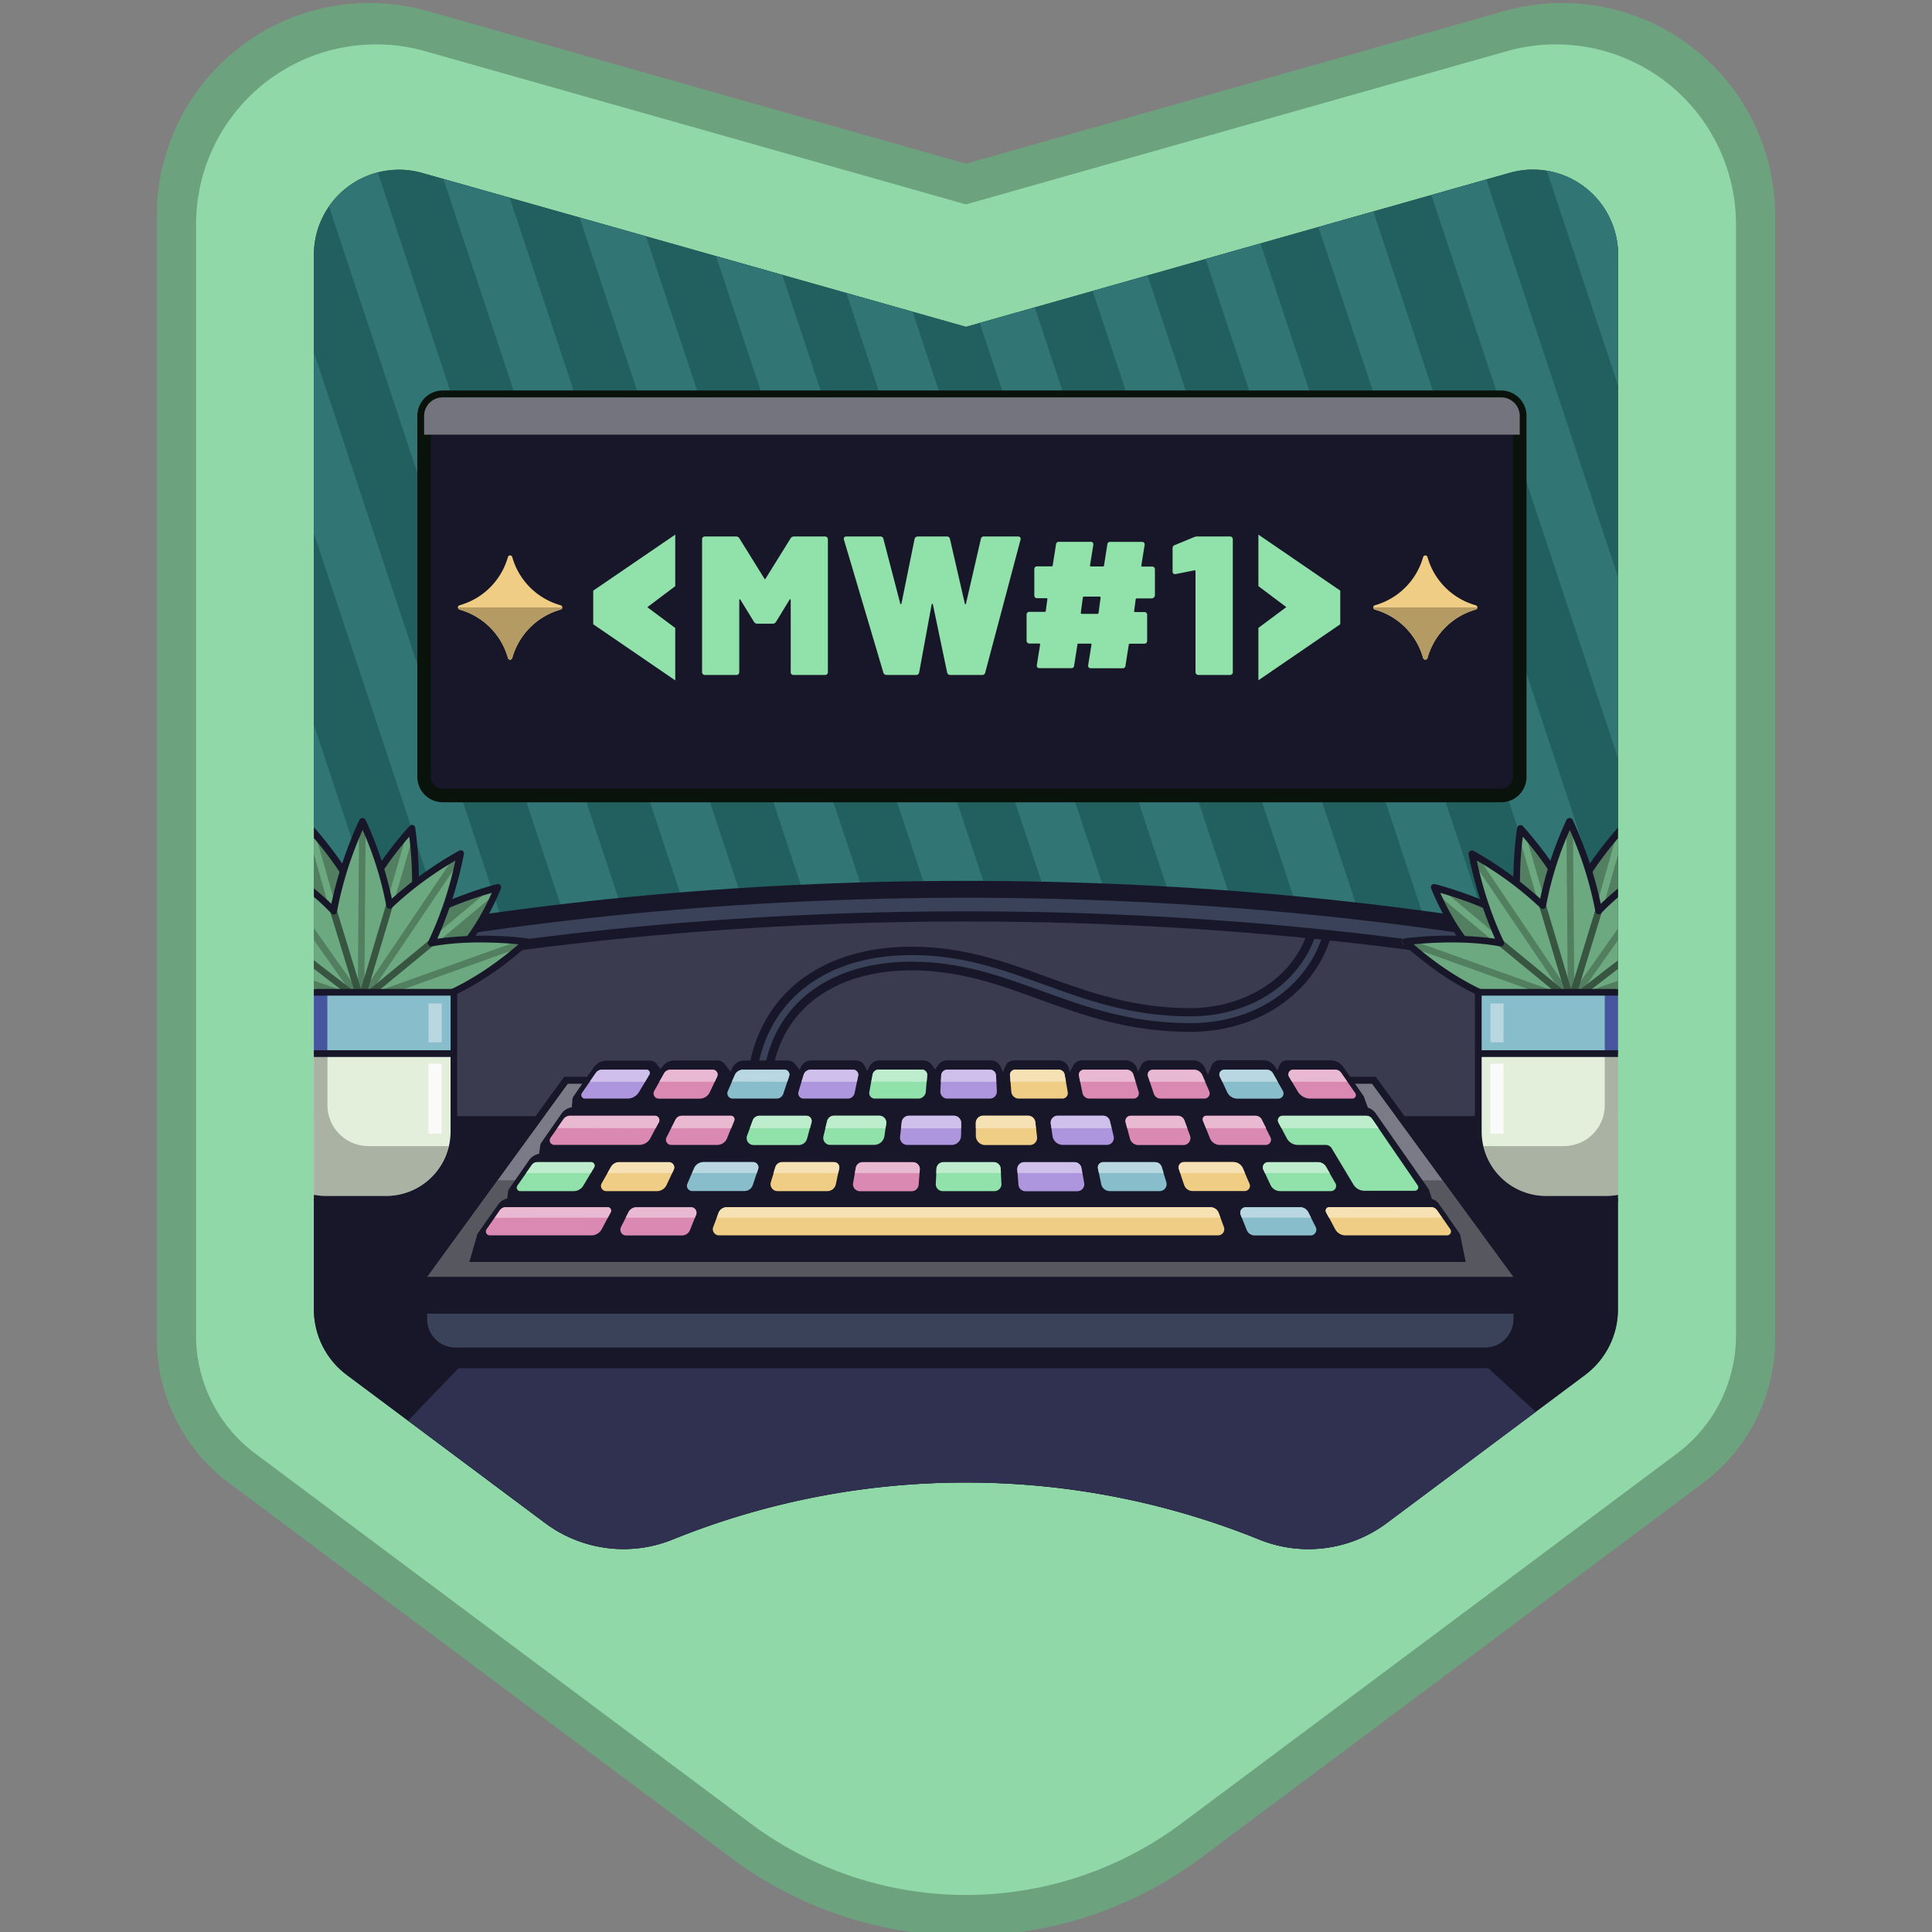 <svg id="MotW_1ST" data-name="MotW 1ST" xmlns="http://www.w3.org/2000/svg" xmlns:xlink="http://www.w3.org/1999/xlink" viewBox="0 0 590 590"><rect x="0" y="0" width="590" height="590" fill="#808080" stroke="none"/><defs><style>.cls-1{fill:none;}.cls-2{fill:#6da27f;}.cls-3{fill:#91d8a9;}.cls-4{fill:#3b3b50;}.cls-5{fill:#18172a;}.cls-6{fill:#3a4259;}.cls-7{fill:#21605e;}.cls-8{clip-path:url(#clip-path);}.cls-9{fill:#317575;}.cls-10{fill:#0a120c;}.cls-11{fill:#74747f;}.cls-12{fill:#91e1aa;}.cls-13{fill:#f0cd84;}.cls-14{fill:#b49a63;}.cls-15{clip-path:url(#clip-path-2);}.cls-16{fill:#527f60;}.cls-17{fill:#6da980;}.cls-18{fill:#375540;}.cls-19{fill:#e3efda;}.cls-20{fill:#aab3a3;}.cls-21{fill:#88bdcb;}.cls-22{fill:#47559f;}.cls-23{fill:#b8d7e0;}.cls-24{fill:#fafafa;}.cls-25{fill:#303051;}.cls-26{fill:#7b7b87;}.cls-27{fill:#57575f;}.cls-28{fill:#ae96de;}.cls-29{fill:#da89b3;}.cls-30{fill:#e9b8d1;}.cls-31{fill:#bdedcc;}.cls-32{fill:#f6e1b5;}.cls-33{fill:#cfc0eb;}</style><clipPath id="clip-path"><path class="cls-1" d="M461.09,52.77,295,99.81l-166.09-47a26,26,0,0,0-33.06,25V294.44c59.84-12.3,127.53-19.24,199.22-19.24s139.27,6.93,199.08,19.21V77.77A26,26,0,0,0,461.09,52.77Z"/></clipPath><clipPath id="clip-path-2"><path class="cls-1" d="M105.89,419.88l60.63,45.27a40,40,0,0,0,39.09,4.94,239,239,0,0,1,178.78,0,40,40,0,0,0,39.09-4.94l60.63-45.27a25,25,0,0,0,10-20V77.77a26,26,0,0,0-33.06-25L295,99.81l-166.09-47a26,26,0,0,0-33.06,25V399.86A25,25,0,0,0,105.89,419.88Z"/></clipPath></defs><path class="cls-2" d="M47.88,65.92v343A55,55,0,0,0,70,452.94L223.21,567.33a120,120,0,0,0,143.58,0L520,452.94a55,55,0,0,0,22.1-44.07V65.92A65,65,0,0,0,459.41,3.38L295,50,130.59,3.38A65,65,0,0,0,47.88,65.92Z"/><path class="cls-3" d="M59.87,407.87V68.56a55,55,0,0,1,70-52.92L295,62.42,460.14,15.64a55,55,0,0,1,70,52.92V407.87a45,45,0,0,1-18.08,36.06L360.8,556.84a110,110,0,0,1-131.6,0L78,443.93A45,45,0,0,1,59.87,407.87Z"/><path class="cls-4" d="M105.89,419.88l60.63,45.27a40,40,0,0,0,39.09,4.94,239,239,0,0,1,178.78,0,40,40,0,0,0,39.09-4.94l60.63-45.27a25,25,0,0,0,10-20V77.77a26,26,0,0,0-33.06-25L295,99.81l-166.09-47a26,26,0,0,0-33.06,25V399.86A25,25,0,0,0,105.89,419.88Z"/><path class="cls-5" d="M249.19,379c-18.55-17.21-25.76-42.16-17.94-62.08,6.94-17.68,24.11-27.82,47.11-27.82,15.91,0,28.81,4.68,41.29,9.2,13,4.7,26.36,9.56,43.83,9.56,13.74,0,26.24-6.29,32.63-16.4,6.55-10.36,6.39-24-.43-38.33l6.55-3.11c7.93,16.69,7.93,32.78,0,45.32-7.83,12.38-22.32,19.77-38.76,19.77-18.74,0-32.75-5.08-46.3-10-12.44-4.51-24.18-8.77-38.82-8.77-19.86,0-34.57,8.46-40.36,23.22-6.74,17.17-.26,38.92,16.12,54.12Z"/><path class="cls-6" d="M251,377.07c-17.77-16.49-24.72-40.3-17.29-59.24,6.53-16.63,22.82-26.17,44.7-26.17,15.46,0,27.58,4.39,40.4,9,13.18,4.78,26.8,9.72,44.72,9.72,14.84,0,27.85-6.58,34.82-17.6s6.94-25.64-.28-40.83l1.87-.89c7.54,15.86,7.59,31.06.16,42.82s-21,18.57-36.57,18.57c-18.28,0-32.08-5-45.42-9.84-12.65-4.58-24.6-8.92-39.7-8.92-21,0-36.57,9.06-42.77,24.86-7.12,18.15-.38,41,16.77,57Z"/><path class="cls-7" d="M461.09,52.77,295,99.81l-166.09-47a26,26,0,0,0-33.06,25V294.44c59.84-12.3,127.53-19.24,199.22-19.24s139.27,6.93,199.08,19.21V77.77A26,26,0,0,0,461.09,52.77Z"/><g class="cls-8"><path class="cls-9" d="M197.27,72.13,177,66.39l69.56,209.89q9-.39,18.13-.65Z"/><path class="cls-9" d="M95.85,162.84,137,287.05c5.78-.9,11.59-1.77,17.49-2.57l-58.66-177Z"/><path class="cls-9" d="M135.4,54.6l74.24,224c5.93-.47,11.9-.91,17.91-1.28L155.64,60.34Z"/><path class="cls-9" d="M115.36,52.59A26.19,26.19,0,0,0,100.46,63l72.65,219.16c5.86-.68,11.75-1.33,17.7-1.91Z"/><path class="cls-9" d="M472.37,52.12l21.78,65.72V77.77A26,26,0,0,0,472.37,52.12Z"/><path class="cls-9" d="M95.85,221.29v55.34l5.54,16.71c5.69-1.13,11.43-2.23,17.26-3.26Z"/><path class="cls-9" d="M384.93,74.34l-16.77,4.75,68.11,205.47c6.5.89,12.92,1.86,19.29,2.87Z"/><path class="cls-9" d="M350.45,84.11l-16.77,4.75L397.05,280q9.58.93,19,2Z"/><path class="cls-9" d="M494.15,290.07,419.41,64.57l-16.77,4.75,73.45,221.61c6.09,1.11,12.13,2.26,18.06,3.48Z"/><path class="cls-9" d="M218.65,78.19,284,275.26c3.69,0,7.39-.06,11.1-.06,2.42,0,4.82,0,7.24,0L238.89,83.92Z"/><polygon class="cls-9" points="437.12 59.56 494.15 231.63 494.15 176.29 453.88 54.81 437.12 59.56"/><path class="cls-9" d="M278.7,95.2l-20.25-5.74,61.66,186q9.33.21,18.54.58Z"/><path class="cls-9" d="M299.21,98.62,358.34,277q9.45.54,18.76,1.26L316,93.87Z"/></g><path class="cls-5" d="M95.85,288.15v12.68c61.25-12.66,129.59-19.42,199.22-19.42s137.86,6.75,199.08,19.39V288.12C432.73,275.64,364.51,269,295.07,269S157.3,275.65,95.85,288.15Z"/><path class="cls-6" d="M95.85,293.41v4.23C157.17,285,225.49,278.3,295.07,278.3S432.86,285,494.15,297.61v-4.23c-61.35-12.53-129.59-19.22-199.08-19.22S157.24,280.86,95.85,293.41Z"/><rect class="cls-5" x="129.52" y="121.35" width="334.58" height="121.57" rx="5.67"/><path class="cls-10" d="M458.43,245H135.19a7.75,7.75,0,0,1-7.74-7.74V127a7.75,7.75,0,0,1,7.74-7.75H458.43a7.75,7.75,0,0,1,7.74,7.75V237.25A7.75,7.75,0,0,1,458.43,245ZM135.19,123.42a3.6,3.6,0,0,0-3.6,3.6V237.25a3.6,3.6,0,0,0,3.6,3.6H458.43a3.61,3.61,0,0,0,3.6-3.6V127a3.6,3.6,0,0,0-3.6-3.6Z"/><path class="cls-11" d="M135.19,121.35H458.43A5.67,5.67,0,0,1,464.1,127v5.74a0,0,0,0,1,0,0H129.52a0,0,0,0,1,0,0V127A5.67,5.67,0,0,1,135.19,121.35Z"/><path class="cls-12" d="M181.16,190.64V180.37l25.05-17.11V179l-8.53,6.43,8.53,6.35v16Z"/><path class="cls-12" d="M242.49,163.83h9.43a.89.89,0,0,1,.66.24.93.93,0,0,1,.24.67v40.47a.83.83,0,0,1-.9.91h-9.55a.83.83,0,0,1-.9-.91V183.29c0-.17,0-.26-.13-.28s-.16,0-.24.15l-4.1,6.71a1.21,1.21,0,0,1-1.09.6h-4.59a1.18,1.18,0,0,1-1.09-.6l-4.11-6.71q-.12-.18-.24-.15c-.08,0-.12.11-.12.28v21.92a.9.9,0,0,1-.24.67.92.92,0,0,1-.67.24h-9.54a.92.92,0,0,1-.67-.24.9.9,0,0,1-.24-.67V164.74a.93.93,0,0,1,.24-.67.92.92,0,0,1,.67-.24h9.42a1.19,1.19,0,0,1,1.09.61l7.61,12.26q.18.36.36,0l7.62-12.26A1.19,1.19,0,0,1,242.49,163.83Z"/><path class="cls-12" d="M270.1,205.91a.84.84,0,0,1-.36-.58l-12-40.47a.67.67,0,0,1-.06-.3c0-.49.28-.73.84-.73h10.27a.92.92,0,0,1,1,.79l5.13,19.69q.06.18.18.21c.08,0,.14-.05.19-.21l4-19.69a1,1,0,0,1,1-.79h8.82a.92.92,0,0,1,1,.79l4.53,19.69q.06.24.18.24t.18-.24l4.53-19.69a.91.91,0,0,1,1-.79h10.33a.8.8,0,0,1,.69.28.84.84,0,0,1,.09.75l-10.75,40.47a.9.9,0,0,1-1,.79h-9.66a.94.94,0,0,1-1-.79l-4.35-20.78q-.06-.18-.18-.18t-.18.18l-3.81,20.72a.92.92,0,0,1-1,.85h-9A1.13,1.13,0,0,1,270.1,205.91Z"/><path class="cls-12" d="M352.32,182.5a.92.92,0,0,1-.67.24h-4.47q-.36,0-.36.3l-.48,3.57q0,.3.24.3h2.84a.83.83,0,0,1,.9.91v7.85a.89.89,0,0,1-.24.66.86.86,0,0,1-.66.25h-4.35q-.36,0-.36.3l-1,6.34a.84.84,0,0,1-1,.85h-9.54c-.65,0-.93-.33-.85-1l1-6.22q0-.3-.24-.3h-3.69q-.36,0-.36.3l-1,6.34a.84.84,0,0,1-1,.85h-9.55c-.64,0-.93-.33-.84-1l1-6.22q0-.3-.24-.3h-3a.86.86,0,0,1-.66-.25.89.89,0,0,1-.24-.66v-7.85a.83.83,0,0,1,.9-.91H319q.36,0,.36-.3l.49-3.57q0-.3-.24-.3h-2.84a.83.83,0,0,1-.91-.9v-7.92a.83.83,0,0,1,.91-.9h4.35c.24,0,.36-.1.36-.31l1-6.34a.85.85,0,0,1,1-.85h9.55c.64,0,.92.33.84,1l-1,6.22c0,.21.08.31.24.31h3.68c.24,0,.36-.1.36-.31l1-6.34a.84.84,0,0,1,1-.85h9.54c.65,0,.93.33.85,1l-1,6.22c0,.21.08.31.24.31h3a.92.92,0,0,1,.67.24.89.89,0,0,1,.24.66v7.92A.89.89,0,0,1,352.32,182.5Zm-16.83,4.58.61-4.51c0-.25-.1-.38-.31-.38h-4.66c-.31,0-.46.13-.46.38l-.61,4.51c0,.26.1.38.3.38H335C335.33,187.46,335.49,187.34,335.49,187.08Z"/><path class="cls-12" d="M365.73,163.83h9.84a.9.9,0,0,1,.67.24.93.93,0,0,1,.24.67v40.47a.83.83,0,0,1-.91.91H366a.89.89,0,0,1-.66-.24.87.87,0,0,1-.25-.67V174.47a.4.4,0,0,0-.09-.25.15.15,0,0,0-.21-.06l-5.74,1.15h-.24q-.72,0-.72-.84v-6.95a1,1,0,0,1,.72-1.09l5.74-2.36A2.54,2.54,0,0,1,365.73,163.83Z"/><path class="cls-12" d="M384.29,207.75v-16l8.53-6.35L384.29,179V163.26l25,17.11v10.27Z"/><path class="cls-13" d="M156.41,170.08l.2.63a21.28,21.28,0,0,0,14,13.95l.63.2a.68.68,0,0,1,0,1.29l-.63.2a21.3,21.3,0,0,0-14,14l-.2.64a.67.67,0,0,1-1.28,0l-.2-.64a21.3,21.3,0,0,0-14-14l-.63-.2a.68.68,0,0,1,0-1.29l.63-.2a21.28,21.28,0,0,0,14-13.95l.2-.63A.67.67,0,0,1,156.41,170.08Z"/><path class="cls-14" d="M155.13,200.94a.67.67,0,0,0,1.28,0l.2-.64a21.3,21.3,0,0,1,14-14l.63-.2a.64.64,0,0,0,.46-.58H139.88a.64.64,0,0,0,.46.58l.63.2a21.3,21.3,0,0,1,14,14Z"/><path class="cls-14" d="M155.13,200.94a.67.67,0,0,0,1.28,0l.2-.64a21.3,21.3,0,0,1,14-14l.63-.2a.64.64,0,0,0,.46-.58H139.88a.64.64,0,0,0,.46.58l.63.2a21.3,21.3,0,0,1,14,14Z"/><path class="cls-13" d="M435.91,170.08l.2.63a21.26,21.26,0,0,0,13.95,13.95l.64.2a.68.68,0,0,1,0,1.29l-.64.2a21.29,21.29,0,0,0-13.95,14l-.2.64a.68.68,0,0,1-1.29,0l-.2-.64a21.29,21.29,0,0,0-13.95-14l-.64-.2a.68.68,0,0,1,0-1.29l.64-.2a21.26,21.26,0,0,0,13.95-13.95l.2-.63A.68.68,0,0,1,435.91,170.08Z"/><path class="cls-14" d="M434.62,200.94a.68.68,0,0,0,1.29,0l.2-.64a21.29,21.29,0,0,1,13.95-14l.64-.2a.67.67,0,0,0,.46-.58H419.37a.67.67,0,0,0,.46.58l.64.2a21.29,21.29,0,0,1,13.95,14Z"/><path class="cls-14" d="M434.62,200.94a.68.68,0,0,0,1.29,0l.2-.64a21.29,21.29,0,0,1,13.95-14l.64-.2a.67.67,0,0,0,.46-.58H419.37a.67.67,0,0,0,.46.58l.64.2a21.29,21.29,0,0,1,13.95,14Z"/><g class="cls-15"><path class="cls-5" d="M95.85,340.85v59a25,25,0,0,0,10,20l60.63,45.27a40,40,0,0,0,39.09,4.94,239,239,0,0,1,178.78,0,40,40,0,0,0,39.09-4.94l60.63-45.27a25,25,0,0,0,10-20v-59Z"/><path class="cls-16" d="M126.26,281.31c.91-7.27.94-16.53-.52-28.32-7.42,8.51-12.34,15.93-15.5,22.3-3.16-6.37-8.09-13.79-15.5-22.3-1.46,11.79-1.43,21.05-.53,28.32-6.27-3.57-14.64-7.1-25.74-10.27,19,46.2,64.49,46,83.54,0C140.91,274.21,132.54,277.74,126.26,281.31Z"/><path class="cls-17" d="M101.84,279.21a1,1,0,0,1-1-.75l-7.1-25.19a1,1,0,1,1,2-.56l7.11,25.18a1,1,0,0,1-.72,1.28A.9.9,0,0,1,101.84,279.21Z"/><path class="cls-17" d="M87.41,289a1,1,0,0,1-.69-.26l-18.94-17a1,1,0,0,1,1.38-1.54l18.94,17a1,1,0,0,1-.69,1.8Z"/><path class="cls-17" d="M131.7,289a1,1,0,0,1-.8-.37,1,1,0,0,1,.13-1.46l20.31-17a1,1,0,1,1,1.33,1.59l-20.31,17A1,1,0,0,1,131.7,289Z"/><path class="cls-17" d="M118.94,277.52a.92.92,0,0,1-.29,0,1,1,0,0,1-.71-1.28l6.81-23.5A1,1,0,0,1,126,252a1.05,1.05,0,0,1,.71,1.29l-6.81,23.5A1,1,0,0,1,118.94,277.52Z"/><path class="cls-5" d="M110.2,306.67h0c-17.63,0-33.58-13.18-42.67-35.24A1,1,0,0,1,68.75,270,124.08,124.08,0,0,1,93,279.43a123,123,0,0,1,.75-26.57,1,1,0,0,1,.72-.86,1,1,0,0,1,1.09.31A113.8,113.8,0,0,1,110.24,273,113.31,113.31,0,0,1,125,252.31a1,1,0,0,1,1.81.55,122.28,122.28,0,0,1,.74,26.57A124.58,124.58,0,0,1,151.72,270a1,1,0,0,1,1.24,1.39C143.84,293.5,127.85,306.67,110.2,306.67Zm-39.92-34c8.88,20,23.68,31.94,39.9,32h0c16.25,0,31.08-11.9,40-32a113.8,113.8,0,0,0-23.41,9.56,1.07,1.07,0,0,1-1.09,0,1,1,0,0,1-.45-1,112.53,112.53,0,0,0-.25-25.72,102.93,102.93,0,0,0-13.82,20.29,1.09,1.09,0,0,1-1.86,0,103.36,103.36,0,0,0-13.82-20.29,112,112,0,0,0-.25,25.72,1,1,0,0,1-.45,1,1.07,1.07,0,0,1-1.09,0A113.58,113.58,0,0,0,70.28,272.65Z"/><path class="cls-17" d="M131.7,288c3.28-6.61,6.38-15.47,8.88-27.28-9.61,5.53-16.61,10.85-21.65,15.77-1.17-7-3.7-15.42-8.25-25.6-4.93,11-7.61,20-8.84,27.28-5.13-5.38-12.59-11.28-23.31-17.45,2.5,11.81,5.6,20.67,8.88,27.28-7.31-1.34-16.81-1.73-29.11-.43,32.78,29.58,69.73,29.58,102.51,0C148.5,286.27,139,286.66,131.7,288Z"/><path class="cls-16" d="M110.24,306.67a1,1,0,0,1-1-.69,1,1,0,0,1,.63-1.32l50.57-18.06a1,1,0,0,1,1.32.62,1,1,0,0,1-.63,1.33l-50.56,18.06A1.12,1.12,0,0,1,110.24,306.67Z"/><path class="cls-16" d="M110.24,306.67a1,1,0,0,1-.86-1.62l30.34-44.91a1,1,0,1,1,1.71,1.16L111.1,306.21A1,1,0,0,1,110.24,306.67Z"/><path class="cls-16" d="M110.24,306.67h0a1,1,0,0,1-1-1.05l.44-54.74a1,1,0,0,1,1-1h0a1,1,0,0,1,1,1l-.44,54.75A1,1,0,0,1,110.24,306.67Z"/><path class="cls-16" d="M110.24,306.67a1,1,0,0,1-.85-.44L77.68,261.32a1,1,0,0,1,1.7-1.2L111.09,305a1,1,0,0,1-.85,1.63Z"/><path class="cls-16" d="M110.24,306.67a1,1,0,0,1-.34-.06L58,288.55a1,1,0,1,1,.68-2l51.94,18.06a1,1,0,0,1-.34,2Z"/><path class="cls-18" d="M110.24,306.67a1,1,0,0,1-.8-.38,1,1,0,0,1,.14-1.46L131,287.2a1,1,0,1,1,1.31,1.6L110.9,306.43A1.05,1.05,0,0,1,110.24,306.67Z"/><path class="cls-18" d="M110.24,306.67a1,1,0,0,1-1-1.33l8.69-29.15a1,1,0,0,1,2,.59l-8.7,29.15A1,1,0,0,1,110.24,306.67Z"/><path class="cls-18" d="M110.24,306.67a1,1,0,0,1-1-.73l-8.4-27.46a1,1,0,1,1,2-.61l8.4,27.46a1,1,0,0,1-.69,1.29A1,1,0,0,1,110.24,306.67Z"/><path class="cls-18" d="M110.24,306.67a1,1,0,0,1-.63-.22L86.77,288.82A1,1,0,0,1,88,287.18l22.83,17.63a1,1,0,0,1-.63,1.86Z"/><path class="cls-5" d="M109.55,310.79c-18,0-35.44-7.55-51.94-22.45a1,1,0,0,1,.58-1.8,108.78,108.78,0,0,1,27.42.11,121.15,121.15,0,0,1-8.09-25.72,1,1,0,0,1,.4-1.05,1.05,1.05,0,0,1,1.13-.06A109.1,109.1,0,0,1,101.18,276a121.54,121.54,0,0,1,8.55-25.57,1,1,0,0,1,1-.61,1,1,0,0,1,.94.61,113.85,113.85,0,0,1,8,24,114.18,114.18,0,0,1,20.45-14.6,1,1,0,0,1,1.53,1.11,122.08,122.08,0,0,1-8.1,25.72,108.79,108.79,0,0,1,27.42-.11,1,1,0,0,1,.59,1.8C145,303.24,127.51,310.79,109.55,310.79ZM60.77,288.37c15.58,13.5,32,20.35,48.78,20.35s33.2-6.85,48.79-20.35c-10.17-.93-19.06-.71-26.46.65a1,1,0,0,1-1-.4,1,1,0,0,1-.1-1.08,111.73,111.73,0,0,0,8.29-24.73,103.77,103.77,0,0,0-19.4,14.42,1,1,0,0,1-1,.24,1.05,1.05,0,0,1-.7-.81,104.25,104.25,0,0,0-7.23-23.19,111.27,111.27,0,0,0-7.82,24.88,1,1,0,0,1-1.77.54c-5.18-5.44-12.25-10.84-21-16.08a111.75,111.75,0,0,0,8.28,24.73A1,1,0,0,1,87.22,289C79.82,287.66,70.94,287.44,60.77,288.37Z"/><path class="cls-19" d="M117.88,366.26H99.52a20.71,20.71,0,0,1-20.71-20.71V303h59.78v42.54A20.71,20.71,0,0,1,117.88,366.26Z"/><path class="cls-20" d="M137,350H112.46A12.51,12.51,0,0,1,100,337.53V304.05H79.84v41.5a19.7,19.7,0,0,0,19.68,19.67h18.36A19.69,19.69,0,0,0,137,350Z"/><rect class="cls-21" x="78.81" y="303.01" width="59.78" height="18.74"/><rect class="cls-22" x="78.81" y="303.01" width="21.15" height="18.74"/><path class="cls-5" d="M117.88,367.29H99.52a21.77,21.77,0,0,1-21.75-21.74V302h61.86v43.57A21.77,21.77,0,0,1,117.88,367.29Zm-38-63.24v41.5a19.7,19.7,0,0,0,19.68,19.67h18.36a19.7,19.7,0,0,0,19.68-19.67v-41.5Z"/><rect class="cls-5" x="78.81" y="320.72" width="59.79" height="2.07"/><rect class="cls-23" x="126.93" y="310.37" width="11.88" height="4.02" transform="translate(445.25 179.51) rotate(90)"/><rect class="cls-24" x="122.19" y="333.5" width="21.36" height="4.02" transform="translate(468.37 202.64) rotate(90)"/><path class="cls-16" d="M463.76,281.31c-.91-7.27-.94-16.53.52-28.32,7.42,8.51,12.35,15.93,15.51,22.3,3.15-6.37,8.08-13.79,15.5-22.3,1.46,11.79,1.43,21.05.52,28.32,6.28-3.57,14.65-7.1,25.75-10.27-19,46.2-64.49,46-83.54,0C449.11,274.21,457.49,277.74,463.76,281.31Z"/><path class="cls-17" d="M488.19,279.21a1,1,0,0,0,1-.75l7.11-25.19a1,1,0,0,0-2-.56l-7.1,25.18a1,1,0,0,0,.72,1.28A.9.9,0,0,0,488.19,279.21Z"/><path class="cls-17" d="M502.62,289a1,1,0,0,0,.69-.26l18.94-17a1,1,0,1,0-1.39-1.54l-18.93,17a1,1,0,0,0-.08,1.46A1,1,0,0,0,502.62,289Z"/><path class="cls-17" d="M458.33,289a1,1,0,0,0,.79-.37,1,1,0,0,0-.13-1.46l-20.31-17a1,1,0,1,0-1.33,1.59l20.31,17A1,1,0,0,0,458.33,289Z"/><path class="cls-17" d="M471.09,277.52a1,1,0,0,0,.29,0,1,1,0,0,0,.71-1.28l-6.81-23.5A1,1,0,0,0,464,252a1,1,0,0,0-.71,1.29l6.8,23.5A1,1,0,0,0,471.09,277.52Z"/><path class="cls-5" d="M479.83,306.67h0c17.62,0,33.57-13.18,42.66-35.24a1,1,0,0,0-1.24-1.39,124.58,124.58,0,0,0-24.21,9.39,122.29,122.29,0,0,0-.74-26.57,1,1,0,0,0-1.81-.55A113.31,113.31,0,0,0,479.79,273a113.8,113.8,0,0,0-14.72-20.71A1,1,0,0,0,464,252a1,1,0,0,0-.72.86,122.34,122.34,0,0,0-.75,26.57A124.08,124.08,0,0,0,438.3,270a1,1,0,0,0-1.24,1.39C446.19,293.5,462.17,306.67,479.83,306.67Zm39.91-34c-8.88,20-23.67,31.94-39.9,32h0c-16.26,0-31.08-11.9-40-32a114,114,0,0,1,23.41,9.56,1.07,1.07,0,0,0,1.09,0,1,1,0,0,0,.45-1,112,112,0,0,1,.25-25.72,103.36,103.36,0,0,1,13.82,20.29,1.08,1.08,0,0,0,1.85,0,103.45,103.45,0,0,1,13.83-20.29,112.53,112.53,0,0,1,.25,25.72,1,1,0,0,0,.45,1,1,1,0,0,0,1.08,0A113.58,113.58,0,0,1,519.74,272.65Z"/><path class="cls-17" d="M458.33,288c-3.28-6.61-6.38-15.47-8.88-27.28,9.61,5.53,16.6,10.85,21.64,15.77,1.18-7,3.71-15.42,8.26-25.6,4.92,11,7.61,20,8.84,27.28,5.12-5.38,12.59-11.28,23.31-17.45-2.5,11.81-5.6,20.67-8.88,27.28,7.31-1.34,16.8-1.73,29.11-.43-32.78,29.58-69.73,29.58-102.51,0C441.52,286.27,451,286.66,458.33,288Z"/><path class="cls-16" d="M479.79,306.67a1,1,0,0,0,1-.69,1,1,0,0,0-.63-1.32L429.57,286.6a1,1,0,0,0-1.32.62,1,1,0,0,0,.62,1.33l50.57,18.06A1,1,0,0,0,479.79,306.67Z"/><path class="cls-16" d="M479.79,306.67a1,1,0,0,0,.86-1.62l-30.34-44.91a1,1,0,1,0-1.72,1.16l30.34,44.91A1,1,0,0,0,479.79,306.67Z"/><path class="cls-16" d="M479.79,306.67h0a1,1,0,0,0,1-1.05l-.44-54.74a1,1,0,0,0-1-1h0a1,1,0,0,0-1,1l.44,54.75A1,1,0,0,0,479.79,306.67Z"/><path class="cls-16" d="M479.79,306.67a1,1,0,0,0,.84-.44l31.71-44.91a1,1,0,1,0-1.69-1.2L478.94,305a1,1,0,0,0,.25,1.44A1,1,0,0,0,479.79,306.67Z"/><path class="cls-16" d="M479.79,306.67a1.06,1.06,0,0,0,.34-.06l51.94-18.06a1,1,0,0,0-.68-2l-51.94,18.06a1,1,0,0,0,.34,2Z"/><path class="cls-18" d="M479.79,306.67a1,1,0,0,0,.65-1.84L459,287.2a1,1,0,0,0-1.32,1.6l21.46,17.63A1,1,0,0,0,479.79,306.67Z"/><path class="cls-18" d="M479.79,306.67a1,1,0,0,0,.29,0,1,1,0,0,0,.7-1.29l-8.7-29.15a1,1,0,0,0-2,.59l8.69,29.15A1,1,0,0,0,479.79,306.67Z"/><path class="cls-18" d="M479.79,306.67a1,1,0,0,0,1-.73l8.4-27.46a1,1,0,1,0-2-.61l-8.4,27.46a1,1,0,0,0,.68,1.29A1.12,1.12,0,0,0,479.79,306.67Z"/><path class="cls-18" d="M479.79,306.67a1,1,0,0,0,.63-.22l22.83-17.63a1,1,0,1,0-1.27-1.64l-22.83,17.63a1,1,0,0,0,.64,1.86Z"/><path class="cls-5" d="M480.47,310.79c18,0,35.44-7.55,51.95-22.45a1,1,0,0,0-.58-1.8,108.87,108.87,0,0,0-27.43.11,121.7,121.7,0,0,0,8.1-25.72,1,1,0,0,0-1.53-1.11A108.82,108.82,0,0,0,488.85,276a121.63,121.63,0,0,0-8.56-25.57,1,1,0,0,0-.94-.61,1,1,0,0,0-1,.61,113.2,113.2,0,0,0-8,24A114.18,114.18,0,0,0,450,259.82a1.05,1.05,0,0,0-1.13.06,1,1,0,0,0-.4,1.05,121.52,121.52,0,0,0,8.09,25.72,108.78,108.78,0,0,0-27.42-.11,1,1,0,0,0-.58,1.8C445,303.24,462.51,310.79,480.47,310.79Zm48.79-22.42c-15.59,13.5-32,20.35-48.79,20.35s-33.19-6.85-48.78-20.35c10.16-.93,19.05-.71,26.45.65a1,1,0,0,0,1-.4,1.05,1.05,0,0,0,.1-1.08A111.21,111.21,0,0,1,451,262.81a104.43,104.43,0,0,1,19.4,14.42,1,1,0,0,0,1.74-.57,103.8,103.8,0,0,1,7.24-23.19,111.27,111.27,0,0,1,7.82,24.88,1,1,0,0,0,.71.81,1,1,0,0,0,1.06-.27c5.18-5.44,12.25-10.84,21-16.08a111.73,111.73,0,0,1-8.29,24.73,1.05,1.05,0,0,0,.1,1.08,1,1,0,0,0,1,.4C510.2,287.66,519.09,287.44,529.26,288.37Z"/><path class="cls-19" d="M472.14,366.26h18.37a20.71,20.71,0,0,0,20.71-20.71V303H451.43v42.54A20.71,20.71,0,0,0,472.14,366.26Z"/><path class="cls-20" d="M453,350h24.57a12.5,12.5,0,0,0,12.5-12.5V304.05h20.11v41.5a19.69,19.69,0,0,1-19.67,19.67H472.14A19.7,19.7,0,0,1,453,350Z"/><rect class="cls-21" x="451.43" y="303.01" width="59.78" height="18.74" transform="translate(962.65 624.77) rotate(180)"/><rect class="cls-22" x="490.07" y="303.01" width="21.15" height="18.74" transform="translate(1001.29 624.77) rotate(180)"/><path class="cls-5" d="M472.14,367.29h18.37a21.76,21.76,0,0,0,21.74-21.74V302H450.4v43.57A21.76,21.76,0,0,0,472.14,367.29Zm38-63.24v41.5a19.69,19.69,0,0,1-19.67,19.67H472.14a19.69,19.69,0,0,1-19.67-19.67v-41.5Z"/><rect class="cls-5" x="451.43" y="320.72" width="59.79" height="2.07"/><rect class="cls-23" x="451.22" y="310.37" width="11.88" height="4.02" transform="translate(769.54 -144.78) rotate(90)"/><rect class="cls-24" x="446.48" y="333.5" width="21.36" height="4.02" transform="translate(792.66 -121.65) rotate(90)"/><path class="cls-25" d="M295,452.74a236.26,236.26,0,0,1,89.39,17.35,40,40,0,0,0,39.09-4.94l45.51-34-14.48-13.33H140.05l-15.42,16,41.89,31.27a40,40,0,0,0,39.09,4.94A236.26,236.26,0,0,1,295,452.74Z"/></g><polygon class="cls-26" points="173.38 330.94 419.01 330.94 462.18 389.97 130.43 389.97 173.38 330.94"/><polygon class="cls-27" points="151.91 360.45 130.43 389.97 462.18 389.97 440.6 360.45 151.91 360.45"/><path class="cls-5" d="M463.21,404.1a8.69,8.69,0,0,1-8.68,8.69H138.09a8.69,8.69,0,0,1-8.68-8.69v-12h333.8Z"/><path class="cls-5" d="M465.13,390.4h0l-45-61.58H172.3L127.48,390.4h0a1.15,1.15,0,0,0-.2.63V404.1a10.83,10.83,0,0,0,10.81,10.82H454.53a10.83,10.83,0,0,0,10.81-10.82V391A1.06,1.06,0,0,0,465.13,390.4ZM173.39,330.93H419l43.17,59H130.43ZM463.21,404.1a8.69,8.69,0,0,1-8.68,8.69H138.09a8.69,8.69,0,0,1-8.68-8.69v-12h333.8Z"/><path class="cls-5" d="M446,377.51l0,0a2.32,2.32,0,0,0-.4-1l-6.23-8.94a4.27,4.27,0,0,0-2.09-1.45l-.7-2.07,0,0a2.37,2.37,0,0,0-.42-1.1L420,339.83a4.5,4.5,0,0,0-2.26-1.55l-1-2.71a2.63,2.63,0,0,0-.42-1l-6.22-8.93a4.89,4.89,0,0,0-3.81-1.84h-13a2.69,2.69,0,0,0-2.45,1.24c-.09.16-.77,1.88-.77,1.88l-.66-1.16a4.46,4.46,0,0,0-3.74-2h-13A2.83,2.83,0,0,0,370.2,325c-.1.15-1.33,3.21-1.33,3.21l-1-2.29a4.06,4.06,0,0,0-3.66-2.11h-13a3,3,0,0,0-2.5,1.14c-.11.14-1.19,2.29-1.19,2.29l-.35-1.15a3.67,3.67,0,0,0-3.57-2.28h-13a3.19,3.19,0,0,0-2.52,1.08c-.14.16-1.42,2.55-1.42,2.55l-.21-1.16a3.38,3.38,0,0,0-3.47-2.47h-13a3.41,3.41,0,0,0-2.53,1,18.45,18.45,0,0,0-1.16,2.56l-.71-1.55a3.3,3.3,0,0,0-3.22-2h-13a3.42,3.42,0,0,0-3,1.61l-.76,1.14s-1.13-1.56-1.3-1.74a3.37,3.37,0,0,0-2.52-1h-13a3.54,3.54,0,0,0-3.31,1.94l-.65,1.24-.81-1.59h0a2.72,2.72,0,0,0-.32-.51,3.19,3.19,0,0,0-2.52-1.08H248a3.67,3.67,0,0,0-3.57,2.28l-.2.64L242.87,325a3,3,0,0,0-2.5-1.14h-13a4.06,4.06,0,0,0-3.66,2.11l-.56,1.31s-1.68-2.1-1.76-2.23a2.83,2.83,0,0,0-2.48-1.19h-13a4.44,4.44,0,0,0-3.73,2l-.31.54-1-.91a2.21,2.21,0,0,0-.16-.35,2.69,2.69,0,0,0-2.45-1.24h-13a4.89,4.89,0,0,0-3.8,1.84l-6.23,8.93a2.42,2.42,0,0,0-.45,1.56l-.17,1.91a4.81,4.81,0,0,0-3,1.75l-6.22,8.94a2.35,2.35,0,0,0-.45,1.36h0l-.32,2.16a4.8,4.8,0,0,0-2.87,1.7l-6.22,8.93a2.28,2.28,0,0,0-.44,1.41l-.18,1.62a4.65,4.65,0,0,0-2.62,1.61L146,376.5a2.37,2.37,0,0,0-.4,1l0,0-2.27,7.89H447.6Z"/><path class="cls-6" d="M130.44,401.17v1.66a8.67,8.67,0,0,0,8.63,8.69H453.55a8.67,8.67,0,0,0,8.63-8.69v-1.66Z"/><path class="cls-13" d="M316.7,347.2c-.18-1.56-.33-2.87-.52-4.49a2.21,2.21,0,0,0-2.19-2H300.24A2.22,2.22,0,0,0,298,343c0,1.38,0,2.55,0,3.88a2.86,2.86,0,0,0,2.84,2.8h13.59A2.22,2.22,0,0,0,316.7,347.2Z"/><path class="cls-28" d="M195.15,333.47c1.11-1.86,2-3.32,3.11-5.24a1,1,0,0,0-.88-1.56h-13.6a2.18,2.18,0,0,0-1.77.92l-4.3,6.19a1.09,1.09,0,0,0,.88,1.71h13A4.12,4.12,0,0,0,195.15,333.47Z"/><path class="cls-28" d="M287.42,328.41c-.09,1.76-.16,3.14-.25,4.84a2.14,2.14,0,0,0,2.13,2.24h13a2.13,2.13,0,0,0,2.12-2.24c-.08-1.7-.15-3.08-.24-4.84a1.83,1.83,0,0,0-1.83-1.74H289.24A1.83,1.83,0,0,0,287.42,328.41Z"/><path class="cls-28" d="M340.09,347c-.39-1.6-.71-3-1.13-4.67a2.14,2.14,0,0,0-2.07-1.63H323a2.12,2.12,0,0,0-2.11,2.42c.19,1.33.35,2.47.53,3.77a3.19,3.19,0,0,0,3.16,2.74H338A2.13,2.13,0,0,0,340.09,347Z"/><path class="cls-29" d="M388,347.36l-2.74-5.44a2.16,2.16,0,0,0-1.92-1.18h-15a1.09,1.09,0,0,0-1,1.5l2.18,5.4a3.23,3.23,0,0,0,3,2h14.11A1.6,1.6,0,0,0,388,347.36Z"/><path class="cls-29" d="M363.41,346.79c-.58-1.56-1.08-2.9-1.72-4.64a2.17,2.17,0,0,0-2-1.41H345.28a1.6,1.6,0,0,0-1.54,2c.47,1.77.85,3.17,1.32,4.94a2.67,2.67,0,0,0,2.57,2h13.78A2.14,2.14,0,0,0,363.41,346.79Z"/><path class="cls-21" d="M372.54,328.76c.79,1.68,1.42,3.05,2.21,4.75a3.46,3.46,0,0,0,3.11,2h12.51a1.59,1.59,0,0,0,1.39-2.38l-3-5.33a2.19,2.19,0,0,0-1.9-1.11h-13A1.47,1.47,0,0,0,372.54,328.76Z"/><path class="cls-29" d="M329.49,328.52c.39,1.88.69,3.35,1.08,5.26a2.14,2.14,0,0,0,2.09,1.71H346.2a1.6,1.6,0,0,0,1.52-2.07c-.57-1.85-1-3.31-1.61-5.24a2.14,2.14,0,0,0-2-1.51H331A1.54,1.54,0,0,0,329.49,328.52Z"/><path class="cls-13" d="M308.44,328.37c.14,1.82.25,3.23.39,5a2.29,2.29,0,0,0,2.28,2.12h13.32a1.67,1.67,0,0,0,1.64-2c-.34-1.9-.6-3.37-.95-5.34a1.84,1.84,0,0,0-1.8-1.51H310A1.59,1.59,0,0,0,308.44,328.37Z"/><path class="cls-29" d="M400.14,335.49H413a1.07,1.07,0,0,0,.87-1.68l-4.33-6.22a2.16,2.16,0,0,0-1.76-.92H394.9a1.44,1.44,0,0,0-1.24,2.18l2.65,4.46A4.46,4.46,0,0,0,400.14,335.49Z"/><path class="cls-29" d="M350.56,328.62c.64,1.92,1.14,3.4,1.8,5.4a2.15,2.15,0,0,0,2,1.47h13.46a1.6,1.6,0,0,0,1.46-2.24l-2.14-4.93a2.76,2.76,0,0,0-2.52-1.65H352A1.49,1.49,0,0,0,350.56,328.62Z"/><path class="cls-29" d="M198.56,347.68c.93-1.77,1.68-3.17,2.62-4.95a1.36,1.36,0,0,0-1.2-2H174.12a2.45,2.45,0,0,0-2,1l-4,5.75a1.36,1.36,0,0,0,1.11,2.14h26A3.76,3.76,0,0,0,198.56,347.68Z"/><path class="cls-21" d="M378.88,371l1.86,4.65a2.62,2.62,0,0,0,2.42,1.64h17.06a1.77,1.77,0,0,0,1.58-2.57c-.77-1.53-1.43-2.84-2.27-4.49a2.78,2.78,0,0,0-2.5-1.54H380.44A1.68,1.68,0,0,0,378.88,371Z"/><path class="cls-12" d="M178.14,362.07c1.2-2,2.1-3.52,3.3-5.55a1.07,1.07,0,0,0-.91-1.62H164.11a2.12,2.12,0,0,0-1.75.92L158,362.06a1.07,1.07,0,0,0,.87,1.69h16.31A3.44,3.44,0,0,0,178.14,362.07Z"/><path class="cls-12" d="M286,356.92c-.08,1.65-.15,3-.23,4.59a2.12,2.12,0,0,0,2.12,2.24H303.7a2.12,2.12,0,0,0,2.12-2.24c-.08-1.61-.15-2.94-.23-4.59a2.13,2.13,0,0,0-2.12-2H288.09A2.13,2.13,0,0,0,286,356.92Z"/><path class="cls-13" d="M405,370.22l2.72,5.12a3.58,3.58,0,0,0,3.17,1.92h31a1.2,1.2,0,0,0,1-1.89l-4-5.74a2.29,2.29,0,0,0-1.87-1H405.89A1.06,1.06,0,0,0,405,370.22Z"/><path class="cls-13" d="M219.39,370.44c-.57,1.55-1,2.81-1.59,4.28a1.89,1.89,0,0,0,1.76,2.54H372a1.89,1.89,0,0,0,1.76-2.54c-.55-1.47-1-2.73-1.59-4.28a2.73,2.73,0,0,0-2.56-1.78H222A2.73,2.73,0,0,0,219.39,370.44Z"/><path class="cls-13" d="M360,357c.58,1.74,1,3.13,1.63,4.89a2.67,2.67,0,0,0,2.53,1.83h15.95a1.6,1.6,0,0,0,1.47-2.24c-.72-1.64-1.3-3-2-4.68a3.21,3.21,0,0,0-2.94-1.93H361.56A1.62,1.62,0,0,0,360,357Z"/><path class="cls-12" d="M385.8,357.18c.77,1.66,1.4,3,2.2,4.7a3.23,3.23,0,0,0,2.92,1.87h15.52a1.6,1.6,0,0,0,1.39-2.38c-1-1.73-1.8-3.15-2.86-5a2.85,2.85,0,0,0-2.48-1.44H387.25A1.6,1.6,0,0,0,385.8,357.18Z"/><path class="cls-21" d="M335.3,356.82c.36,1.73.64,3.11,1,4.8a2.67,2.67,0,0,0,2.61,2.13h15.26a2.14,2.14,0,0,0,2-2.76c-.48-1.54-.88-2.87-1.4-4.57a2.17,2.17,0,0,0-2.06-1.52H336.86A1.6,1.6,0,0,0,335.3,356.82Z"/><path class="cls-12" d="M433,362.09l-14-20.42a2.13,2.13,0,0,0-1.75-.93H391.66a1.41,1.41,0,0,0-1.24,2.07c.92,1.73,1.65,3.1,2.56,4.83a3.81,3.81,0,0,0,3.37,2h8.49a2.13,2.13,0,0,1,1.82,1l.64,1.08h0l6,10a3.93,3.93,0,0,0,3.37,1.92h15.45A1.06,1.06,0,0,0,433,362.09Z"/><path class="cls-28" d="M310.67,357.19c.12,1.62.22,2.95.35,4.59a2.13,2.13,0,0,0,2.12,2H329a2.13,2.13,0,0,0,2.09-2.5l-.82-4.6a2.14,2.14,0,0,0-2.1-1.75H312.78A2.12,2.12,0,0,0,310.67,357.19Z"/><path class="cls-28" d="M274.86,347.2c.18-1.56.33-2.87.51-4.49a2.22,2.22,0,0,1,2.2-2h13.75a2.22,2.22,0,0,1,2.22,2.25c0,1.38,0,2.55-.05,3.88a2.85,2.85,0,0,1-2.83,2.8H277.07A2.22,2.22,0,0,1,274.86,347.2Z"/><path class="cls-12" d="M251.47,347c.39-1.6.71-3,1.13-4.67a2.14,2.14,0,0,1,2.07-1.63h13.85a2.13,2.13,0,0,1,2.11,2.42c-.19,1.33-.35,2.47-.53,3.77a3.19,3.19,0,0,1-3.16,2.74H253.53A2.12,2.12,0,0,1,251.47,347Z"/><path class="cls-29" d="M203.53,347.36l2.74-5.44a2.15,2.15,0,0,1,1.92-1.18h15a1.09,1.09,0,0,1,1,1.5l-2.17,5.4a3.23,3.23,0,0,1-3,2H205A1.59,1.59,0,0,1,203.53,347.36Z"/><path class="cls-12" d="M228.15,346.79c.58-1.56,1.08-2.9,1.72-4.64a2.16,2.16,0,0,1,2-1.41h14.4a1.61,1.61,0,0,1,1.54,2c-.47,1.77-.85,3.17-1.33,4.94a2.65,2.65,0,0,1-2.56,2H230.15A2.13,2.13,0,0,1,228.15,346.79Z"/><path class="cls-29" d="M219,328.76c-.79,1.68-1.42,3.05-2.22,4.75a3.43,3.43,0,0,1-3.1,2H201.18a1.59,1.59,0,0,1-1.38-2.38l3-5.33a2.21,2.21,0,0,1,1.9-1.11h13A1.47,1.47,0,0,1,219,328.76Z"/><path class="cls-28" d="M262.07,328.52c-.39,1.88-.69,3.35-1.08,5.26a2.15,2.15,0,0,1-2.09,1.71H245.36a1.6,1.6,0,0,1-1.52-2.07c.56-1.85,1-3.31,1.6-5.24a2.16,2.16,0,0,1,2.05-1.51h13.08A1.54,1.54,0,0,1,262.07,328.52Z"/><path class="cls-12" d="M283.12,328.37c-.14,1.82-.25,3.23-.39,5a2.3,2.3,0,0,1-2.28,2.12H267.13a1.68,1.68,0,0,1-1.65-2c.34-1.9.61-3.37,1-5.34a1.83,1.83,0,0,1,1.8-1.51h13.3A1.59,1.59,0,0,1,283.12,328.37Z"/><path class="cls-21" d="M241,328.62c-.63,1.92-1.13,3.4-1.8,5.4a2.14,2.14,0,0,1-2,1.47H223.71a1.6,1.6,0,0,1-1.46-2.24l2.14-4.93a2.75,2.75,0,0,1,2.51-1.65h12.69A1.48,1.48,0,0,1,241,328.62Z"/><path class="cls-21" d="M231.53,357c-.58,1.74-1.05,3.13-1.64,4.89a2.66,2.66,0,0,1-2.52,1.83h-16a1.6,1.6,0,0,1-1.46-2.24c.71-1.64,1.3-3,2-4.68a3.19,3.19,0,0,1,2.93-1.93H230A1.62,1.62,0,0,1,231.53,357Z"/><path class="cls-13" d="M205.76,357.18l-2.2,4.7a3.23,3.23,0,0,1-2.92,1.87H185.12a1.6,1.6,0,0,1-1.39-2.38c1-1.73,1.79-3.15,2.86-5a2.84,2.84,0,0,1,2.48-1.44H204.3A1.61,1.61,0,0,1,205.76,357.18Z"/><path class="cls-13" d="M256.26,356.82c-.36,1.73-.64,3.11-1,4.8a2.65,2.65,0,0,1-2.6,2.13H237.41a2.13,2.13,0,0,1-2-2.76l1.4-4.57a2.16,2.16,0,0,1,2.06-1.52h15.86A1.6,1.6,0,0,1,256.26,356.82Z"/><path class="cls-29" d="M280.89,357.19c-.12,1.62-.23,2.95-.35,4.59a2.13,2.13,0,0,1-2.12,2H262.61a2.13,2.13,0,0,1-2.09-2.5l.82-4.6a2.12,2.12,0,0,1,2.09-1.75h15.34A2.12,2.12,0,0,1,280.89,357.19Z"/><path class="cls-29" d="M212.57,371l-1.87,4.65a2.62,2.62,0,0,1-2.42,1.64H191.22a1.77,1.77,0,0,1-1.58-2.57c.78-1.53,1.44-2.84,2.27-4.49a2.78,2.78,0,0,1,2.5-1.54H211A1.68,1.68,0,0,1,212.57,371Z"/><path class="cls-29" d="M186.49,370.22l-2.71,5.12a3.61,3.61,0,0,1-3.18,1.92h-31a1.2,1.2,0,0,1-1-1.89l4-5.74a2.26,2.26,0,0,1,1.87-1h31.06A1.06,1.06,0,0,1,186.49,370.22Z"/><path class="cls-30" d="M200.21,344.55c.31-.58.63-1.17,1-1.82a1.36,1.36,0,0,0-1.19-2H174.12a2.45,2.45,0,0,0-2,1c-.72,1-1.33,1.92-1.93,2.77Z"/><path class="cls-31" d="M402.49,354.9H387.25a1.6,1.6,0,0,0-1.45,2.28c.17.37.34.72.49,1.06h19.76l-1.08-1.9A2.85,2.85,0,0,0,402.49,354.9Z"/><path class="cls-23" d="M352.73,354.9H336.86a1.6,1.6,0,0,0-1.56,1.92c.1.5.2,1,.29,1.42h19.75c-.17-.58-.36-1.17-.55-1.82A2.17,2.17,0,0,0,352.73,354.9Z"/><path class="cls-32" d="M376.63,354.9H361.56A1.62,1.62,0,0,0,360,357l.4,1.21h19.76c-.2-.45-.4-.92-.62-1.41A3.21,3.21,0,0,0,376.63,354.9Z"/><path class="cls-33" d="M328.12,354.9H312.78a2.12,2.12,0,0,0-2.11,2.29c0,.36.05.71.08,1.05H330.5l-.28-1.59A2.14,2.14,0,0,0,328.12,354.9Z"/><path class="cls-23" d="M230,354.9H214.92a3.19,3.19,0,0,0-2.93,1.93c-.22.49-.42,1-.62,1.41h19.75l.41-1.21A1.62,1.62,0,0,0,230,354.9Z"/><path class="cls-32" d="M204.3,354.9H189.07a2.84,2.84,0,0,0-2.48,1.44l-1.08,1.9h19.75l.5-1.06A1.61,1.61,0,0,0,204.3,354.9Z"/><path class="cls-30" d="M359.67,340.74H345.28a1.6,1.6,0,0,0-1.54,2c.17.63.32,1.22.48,1.79h18.36l-.89-2.4A2.17,2.17,0,0,0,359.67,340.74Z"/><path class="cls-33" d="M336.89,340.74H323a2.12,2.12,0,0,0-2.11,2.42c.07.49.13.94.2,1.39h18.36l-.53-2.18A2.14,2.14,0,0,0,336.89,340.74Z"/><path class="cls-32" d="M254.69,354.9H238.83a2.17,2.17,0,0,0-2.06,1.52l-.56,1.82H256c.09-.46.19-.92.29-1.42A1.6,1.6,0,0,0,254.69,354.9Z"/><path class="cls-30" d="M383.37,340.74h-15a1.09,1.09,0,0,0-1,1.5l.93,2.31h18.36l-1.32-2.63A2.16,2.16,0,0,0,383.37,340.74Z"/><path class="cls-33" d="M291.32,340.74H277.57a2.22,2.22,0,0,0-2.2,2c-.07.65-.14,1.25-.21,1.84h18.36c0-.5,0-1,0-1.56A2.22,2.22,0,0,0,291.32,340.74Z"/><path class="cls-31" d="M419,341.67a2.13,2.13,0,0,0-1.75-.93H391.66a1.41,1.41,0,0,0-1.24,2.07c.33.61.63,1.18.92,1.74H421Z"/><path class="cls-31" d="M246.28,340.74h-14.4a2.16,2.16,0,0,0-2,1.41l-.89,2.4h18.36c.15-.57.31-1.16.48-1.79A1.61,1.61,0,0,0,246.28,340.74Z"/><path class="cls-31" d="M268.52,340.74H254.67a2.14,2.14,0,0,0-2.07,1.63l-.53,2.18h18.36c.06-.45.13-.9.2-1.39A2.13,2.13,0,0,0,268.52,340.74Z"/><path class="cls-32" d="M314,340.74H300.24A2.22,2.22,0,0,0,298,343c0,.55,0,1.06,0,1.56h18.35c-.06-.59-.13-1.19-.21-1.84A2.21,2.21,0,0,0,314,340.74Z"/><path class="cls-30" d="M223.23,340.74h-15a2.15,2.15,0,0,0-1.92,1.18l-1.33,2.63H223.3c.3-.72.6-1.47.93-2.31A1.09,1.09,0,0,0,223.23,340.74Z"/><path class="cls-23" d="M397,368.66H380.44a1.68,1.68,0,0,0-1.56,2.31l.35.89h21.14c-.26-.53-.54-1.07-.84-1.66A2.78,2.78,0,0,0,397,368.66Z"/><path class="cls-33" d="M304.24,330.35c0-.62-.07-1.25-.1-1.94a1.83,1.83,0,0,0-1.83-1.74H289.24a1.83,1.83,0,0,0-1.82,1.74c0,.69-.07,1.32-.1,1.94Z"/><path class="cls-30" d="M278.77,354.9H263.43a2.12,2.12,0,0,0-2.09,1.75l-.28,1.59h19.75c0-.34.05-.69.08-1.05A2.12,2.12,0,0,0,278.77,354.9Z"/><path class="cls-32" d="M308.59,330.35h16.92c-.12-.68-.25-1.39-.39-2.17a1.84,1.84,0,0,0-1.8-1.51H310a1.59,1.59,0,0,0-1.58,1.7C308.5,329.08,308.55,329.72,308.59,330.35Z"/><path class="cls-30" d="M329.87,330.35h16.91l-.67-2.17a2.14,2.14,0,0,0-2-1.51H331a1.54,1.54,0,0,0-1.5,1.85C329.62,329.17,329.75,329.77,329.87,330.35Z"/><path class="cls-31" d="M283,330.35c.05-.63.1-1.27.16-2a1.59,1.59,0,0,0-1.58-1.7h-13.3a1.83,1.83,0,0,0-1.8,1.51c-.14.78-.27,1.49-.39,2.17Z"/><path class="cls-30" d="M218.28,330.35c.23-.51.48-1,.74-1.59a1.47,1.47,0,0,0-1.33-2.09h-13a2.21,2.21,0,0,0-1.9,1.11c-.53,1-1,1.77-1.46,2.57Z"/><path class="cls-33" d="M261.69,330.35c.12-.58.24-1.18.38-1.83a1.54,1.54,0,0,0-1.5-1.85H247.49a2.16,2.16,0,0,0-2.05,1.51c-.24.78-.45,1.49-.66,2.17Z"/><path class="cls-33" d="M197,330.35l1.25-2.12a1,1,0,0,0-.88-1.56h-13.6a2.18,2.18,0,0,0-1.77.92c-.71,1-1.32,1.91-1.92,2.76Z"/><path class="cls-23" d="M240.42,330.35l.57-1.73a1.48,1.48,0,0,0-1.4-1.95H226.9a2.75,2.75,0,0,0-2.51,1.65l-.88,2Z"/><path class="cls-30" d="M351.14,330.35h16.91c-.28-.64-.57-1.3-.88-2a2.76,2.76,0,0,0-2.52-1.65H352a1.48,1.48,0,0,0-1.41,1.95C350.77,329.23,351,329.8,351.14,330.35Z"/><path class="cls-30" d="M211,368.66H194.41a2.78,2.78,0,0,0-2.5,1.54l-.84,1.66h21.14c.11-.29.23-.58.36-.89A1.68,1.68,0,0,0,211,368.66Z"/><path class="cls-31" d="M180.42,358.24l1-1.72a1.07,1.07,0,0,0-.91-1.62H164.11a2.12,2.12,0,0,0-1.75.92l-1.69,2.42Z"/><path class="cls-32" d="M369.61,368.66H222a2.73,2.73,0,0,0-2.56,1.78l-.53,1.42H372.7c-.17-.45-.35-.92-.53-1.42A2.73,2.73,0,0,0,369.61,368.66Z"/><path class="cls-31" d="M303.47,354.9H288.09a2.13,2.13,0,0,0-2.12,2c0,.46-.05.89-.07,1.32h19.76c0-.43-.05-.86-.07-1.32A2.13,2.13,0,0,0,303.47,354.9Z"/><path class="cls-30" d="M394.55,330.35h16.91l-1.92-2.76a2.16,2.16,0,0,0-1.76-.92H394.9a1.44,1.44,0,0,0-1.24,2.18Z"/><path class="cls-30" d="M185.62,371.86l.87-1.64a1.06,1.06,0,0,0-.94-1.56H154.49a2.26,2.26,0,0,0-1.87,1c-.57.82-1.07,1.54-1.56,2.23Z"/><path class="cls-23" d="M373.28,330.35h16.91l-1.46-2.57a2.18,2.18,0,0,0-1.9-1.11h-13a1.47,1.47,0,0,0-1.33,2.09Z"/><path class="cls-32" d="M405.89,368.66a1.06,1.06,0,0,0-.94,1.56l.87,1.64h34.56c-.49-.69-1-1.41-1.55-2.23a2.29,2.29,0,0,0-1.87-1Z"/></svg>
